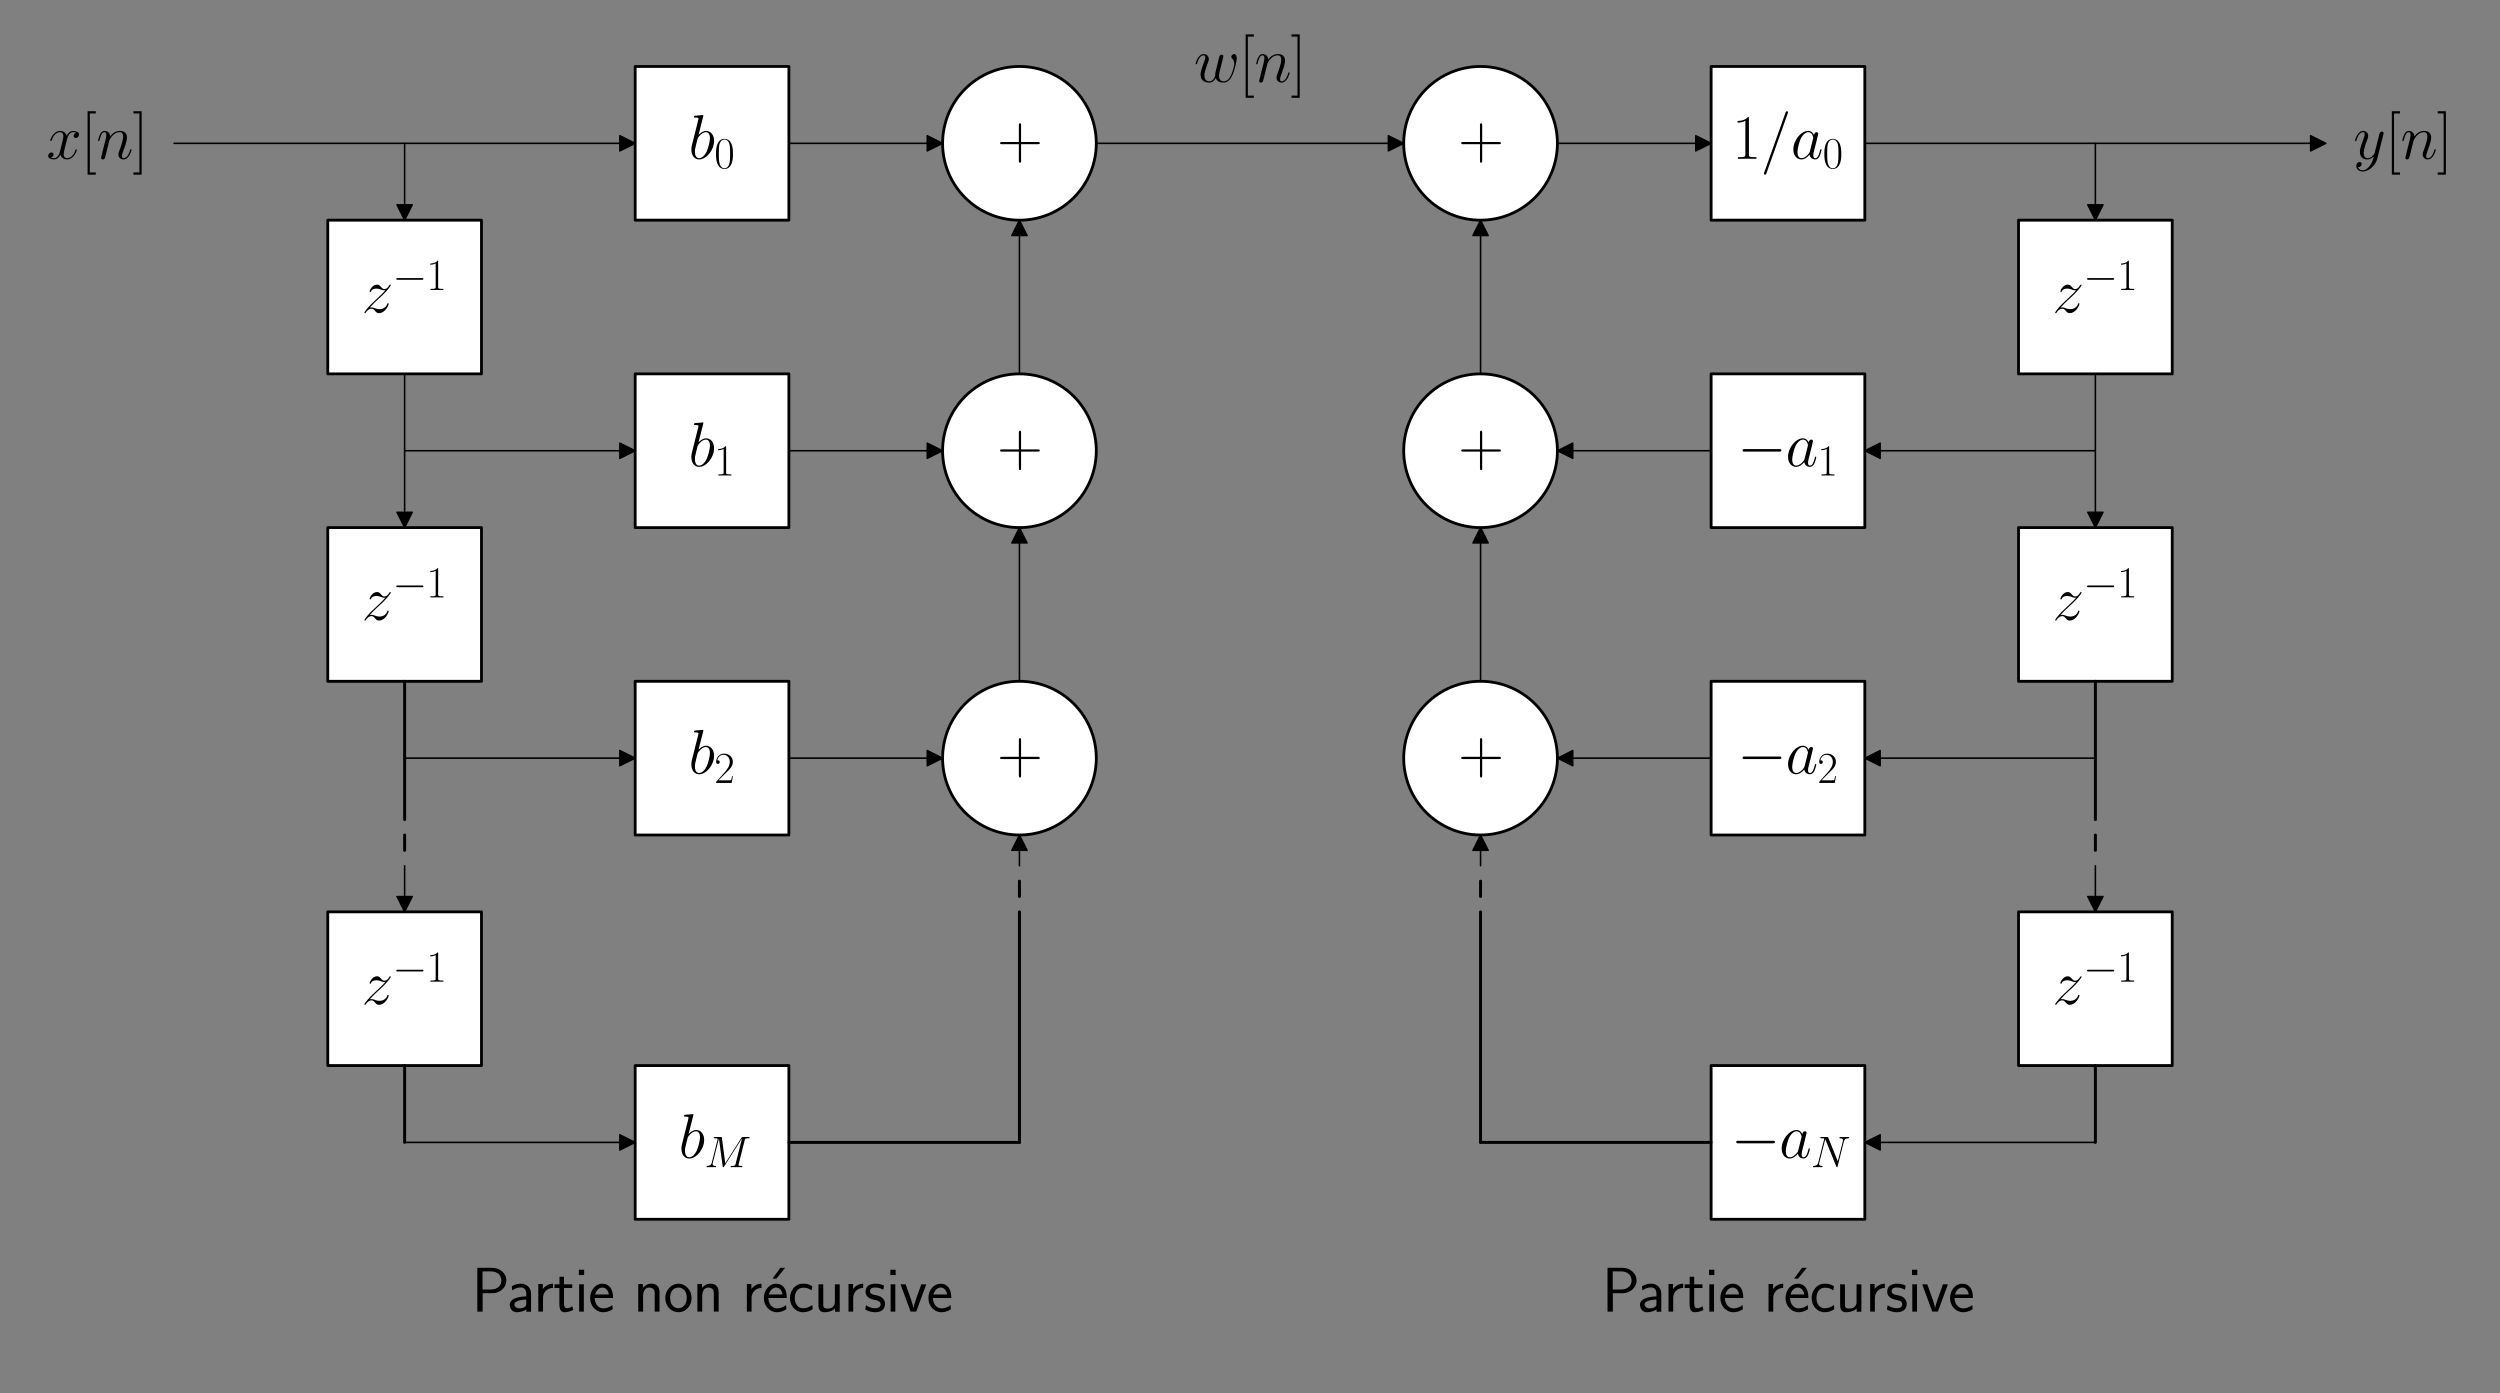 <?xml version="1.0" encoding="utf-8" standalone="no"?>
<!DOCTYPE svg PUBLIC "-//W3C//DTD SVG 1.1//EN"
  "http://www.w3.org/Graphics/SVG/1.1/DTD/svg11.dtd">
<svg height="492.768pt" version="1.1" viewBox="0 0 884.16 492.768" width="884.16pt" xmlns="http://www.w3.org/2000/svg" xmlns:xlink="http://www.w3.org/1999/xlink">
 <rect x="0" y="0" width="884.16" height="492.768" fill="#808080" stroke="none"/>
 <defs>
  <style type="text/css">*{stroke-linecap:butt;stroke-linejoin:round;}</style>
 </defs>
 <g id="figure_1">
  <g id="patch_1">
   <path d="M 0 492.768 
L 884.16 492.768 
L 884.16 0 
L 0 0 
z
" style="fill:none;"/>
  </g>
  <g id="axes_1">
   <g id="patch_2">
    <path clip-path="url(#p86296b0926)" d="M 115.92 132.228 
L 170.28 132.228 
L 170.28 77.868 
L 115.92 77.868 
z
" style="fill:#ffffff;stroke:#000000;stroke-linejoin:miter;"/>
   </g>
   <g id="patch_3">
    <path clip-path="url(#p86296b0926)" d="M 115.92 240.948 
L 170.28 240.948 
L 170.28 186.588 
L 115.92 186.588 
z
" style="fill:#ffffff;stroke:#000000;stroke-linejoin:miter;"/>
   </g>
   <g id="patch_4">
    <path clip-path="url(#p86296b0926)" d="M 115.92 376.848 
L 170.28 376.848 
L 170.28 322.488 
L 115.92 322.488 
z
" style="fill:#ffffff;stroke:#000000;stroke-linejoin:miter;"/>
   </g>
   <g id="patch_5">
    <path clip-path="url(#p86296b0926)" d="M 224.64 77.868 
L 279 77.868 
L 279 23.508 
L 224.64 23.508 
z
" style="fill:#ffffff;stroke:#000000;stroke-linejoin:miter;"/>
   </g>
   <g id="patch_6">
    <path clip-path="url(#p86296b0926)" d="M 224.64 186.588 
L 279 186.588 
L 279 132.228 
L 224.64 132.228 
z
" style="fill:#ffffff;stroke:#000000;stroke-linejoin:miter;"/>
   </g>
   <g id="patch_7">
    <path clip-path="url(#p86296b0926)" d="M 224.64 295.308 
L 279 295.308 
L 279 240.948 
L 224.64 240.948 
z
" style="fill:#ffffff;stroke:#000000;stroke-linejoin:miter;"/>
   </g>
   <g id="patch_8">
    <path clip-path="url(#p86296b0926)" d="M 224.64 431.208 
L 279 431.208 
L 279 376.848 
L 224.64 376.848 
z
" style="fill:#ffffff;stroke:#000000;stroke-linejoin:miter;"/>
   </g>
   <g id="patch_9">
    <path clip-path="url(#p86296b0926)" d="M 224.64 50.688 
L 219.204 53.406 
L 219.204 50.715 
L 61.56 50.715 
L 61.56 50.661 
L 219.204 50.661 
L 219.204 47.97 
z
" style="stroke:#000000;stroke-linejoin:miter;stroke-width:0.5;"/>
   </g>
   <g id="patch_10">
    <path clip-path="url(#p86296b0926)" d="M 224.64 159.408 
L 219.204 162.126 
L 219.204 159.435 
L 143.1 159.435 
L 143.1 159.381 
L 219.204 159.381 
L 219.204 156.69 
z
" style="stroke:#000000;stroke-linejoin:miter;stroke-width:0.5;"/>
   </g>
   <g id="patch_11">
    <path clip-path="url(#p86296b0926)" d="M 224.64 268.128 
L 219.204 270.846 
L 219.204 268.155 
L 143.1 268.155 
L 143.1 268.101 
L 219.204 268.101 
L 219.204 265.41 
z
" style="stroke:#000000;stroke-linejoin:miter;stroke-width:0.5;"/>
   </g>
   <g id="patch_12">
    <path clip-path="url(#p86296b0926)" d="M 224.64 404.028 
L 219.204 406.746 
L 219.204 404.055 
L 143.1 404.055 
L 143.1 404.001 
L 219.204 404.001 
L 219.204 401.31 
z
" style="stroke:#000000;stroke-linejoin:miter;stroke-width:0.5;"/>
   </g>
   <g id="patch_13">
    <path clip-path="url(#p86296b0926)" d="M 143.1 77.868 
L 140.382 72.432 
L 143.073 72.432 
L 143.073 50.688 
L 143.127 50.688 
L 143.127 72.432 
L 145.818 72.432 
z
" style="stroke:#000000;stroke-linejoin:miter;stroke-width:0.5;"/>
   </g>
   <g id="patch_14">
    <path clip-path="url(#p86296b0926)" d="M 143.1 186.588 
L 140.382 181.152 
L 143.073 181.152 
L 143.073 132.228 
L 143.127 132.228 
L 143.127 181.152 
L 145.818 181.152 
z
" style="stroke:#000000;stroke-linejoin:miter;stroke-width:0.5;"/>
   </g>
   <g id="patch_15">
    <path clip-path="url(#p86296b0926)" d="M 143.1 289.872 
L 143.1 289.872 
L 143.073 289.872 
L 143.073 240.948 
L 143.127 240.948 
L 143.127 289.872 
L 143.1 289.872 
z
" style="stroke:#000000;stroke-linejoin:miter;"/>
   </g>
   <g id="patch_16">
    <path clip-path="url(#p86296b0926)" d="M 143.1 322.488 
L 140.382 317.052 
L 143.073 317.052 
L 143.073 306.18 
L 143.127 306.18 
L 143.127 317.052 
L 145.818 317.052 
z
" style="stroke:#000000;stroke-linejoin:miter;stroke-width:0.5;"/>
   </g>
   <g id="patch_17">
    <path clip-path="url(#p86296b0926)" d="M 143.1 404.028 
L 143.1 404.028 
L 143.073 404.028 
L 143.073 376.848 
L 143.127 376.848 
L 143.127 404.028 
L 143.1 404.028 
z
" style="stroke:#000000;stroke-linejoin:miter;"/>
   </g>
   <g id="patch_18">
    <path clip-path="url(#p86296b0926)" d="M 333.36 50.688 
L 327.924 53.406 
L 327.924 50.715 
L 279 50.715 
L 279 50.661 
L 327.924 50.661 
L 327.924 47.97 
z
" style="stroke:#000000;stroke-linejoin:miter;stroke-width:0.5;"/>
   </g>
   <g id="patch_19">
    <path clip-path="url(#p86296b0926)" d="M 333.36 159.408 
L 327.924 162.126 
L 327.924 159.435 
L 279 159.435 
L 279 159.381 
L 327.924 159.381 
L 327.924 156.69 
z
" style="stroke:#000000;stroke-linejoin:miter;stroke-width:0.5;"/>
   </g>
   <g id="patch_20">
    <path clip-path="url(#p86296b0926)" d="M 333.36 268.128 
L 327.924 270.846 
L 327.924 268.155 
L 279 268.155 
L 279 268.101 
L 327.924 268.101 
L 327.924 265.41 
z
" style="stroke:#000000;stroke-linejoin:miter;stroke-width:0.5;"/>
   </g>
   <g id="patch_21">
    <path clip-path="url(#p86296b0926)" d="M 360.54 404.028 
L 360.54 404.028 
L 360.54 404.055 
L 279 404.055 
L 279 404.001 
L 360.54 404.001 
L 360.54 404.028 
z
" style="stroke:#000000;stroke-linejoin:miter;"/>
   </g>
   <g id="patch_22">
    <path clip-path="url(#p86296b0926)" d="M 360.54 77.868 
L 363.258 83.304 
L 360.567 83.304 
L 360.567 132.228 
L 360.513 132.228 
L 360.513 83.304 
L 357.822 83.304 
z
" style="stroke:#000000;stroke-linejoin:miter;stroke-width:0.5;"/>
   </g>
   <g id="patch_23">
    <path clip-path="url(#p86296b0926)" d="M 360.54 186.588 
L 363.258 192.024 
L 360.567 192.024 
L 360.567 240.948 
L 360.513 240.948 
L 360.513 192.024 
L 357.822 192.024 
z
" style="stroke:#000000;stroke-linejoin:miter;stroke-width:0.5;"/>
   </g>
   <g id="patch_24">
    <path clip-path="url(#p86296b0926)" d="M 360.54 295.308 
L 363.258 300.744 
L 360.567 300.744 
L 360.567 306.18 
L 360.513 306.18 
L 360.513 300.744 
L 357.822 300.744 
z
" style="stroke:#000000;stroke-linejoin:miter;stroke-width:0.5;"/>
   </g>
   <g id="patch_25">
    <path clip-path="url(#p86296b0926)" d="M 360.54 322.488 
L 360.54 322.488 
L 360.567 322.488 
L 360.567 404.028 
L 360.513 404.028 
L 360.513 322.488 
L 360.54 322.488 
z
" style="stroke:#000000;stroke-linejoin:miter;"/>
   </g>
   <g id="patch_26">
    <path clip-path="url(#p86296b0926)" d="M 143.1 295.308 
L 143.1 295.308 
L 143.127 295.308 
L 143.127 300.744 
L 143.073 300.744 
L 143.073 295.308 
L 143.1 295.308 
z
" style="stroke:#000000;stroke-linejoin:miter;"/>
   </g>
   <g id="patch_27">
    <path clip-path="url(#p86296b0926)" d="M 360.54 311.616 
L 360.54 311.616 
L 360.567 311.616 
L 360.567 317.052 
L 360.513 317.052 
L 360.513 311.616 
L 360.54 311.616 
z
" style="stroke:#000000;stroke-linejoin:miter;"/>
   </g>
   <g id="patch_28">
    <path clip-path="url(#p86296b0926)" d="M 496.44 50.688 
L 491.004 53.406 
L 491.004 50.715 
L 387.72 50.715 
L 387.72 50.661 
L 491.004 50.661 
L 491.004 47.97 
z
" style="stroke:#000000;stroke-linejoin:miter;stroke-width:0.5;"/>
   </g>
   <g id="patch_29">
    <path clip-path="url(#p86296b0926)" d="M 713.88 132.228 
L 768.24 132.228 
L 768.24 77.868 
L 713.88 77.868 
z
" style="fill:#ffffff;stroke:#000000;stroke-linejoin:miter;"/>
   </g>
   <g id="patch_30">
    <path clip-path="url(#p86296b0926)" d="M 713.88 240.948 
L 768.24 240.948 
L 768.24 186.588 
L 713.88 186.588 
z
" style="fill:#ffffff;stroke:#000000;stroke-linejoin:miter;"/>
   </g>
   <g id="patch_31">
    <path clip-path="url(#p86296b0926)" d="M 713.88 376.848 
L 768.24 376.848 
L 768.24 322.488 
L 713.88 322.488 
z
" style="fill:#ffffff;stroke:#000000;stroke-linejoin:miter;"/>
   </g>
   <g id="patch_32">
    <path clip-path="url(#p86296b0926)" d="M 605.16 77.868 
L 659.52 77.868 
L 659.52 23.508 
L 605.16 23.508 
z
" style="fill:#ffffff;stroke:#000000;stroke-linejoin:miter;"/>
   </g>
   <g id="patch_33">
    <path clip-path="url(#p86296b0926)" d="M 605.16 186.588 
L 659.52 186.588 
L 659.52 132.228 
L 605.16 132.228 
z
" style="fill:#ffffff;stroke:#000000;stroke-linejoin:miter;"/>
   </g>
   <g id="patch_34">
    <path clip-path="url(#p86296b0926)" d="M 605.16 295.308 
L 659.52 295.308 
L 659.52 240.948 
L 605.16 240.948 
z
" style="fill:#ffffff;stroke:#000000;stroke-linejoin:miter;"/>
   </g>
   <g id="patch_35">
    <path clip-path="url(#p86296b0926)" d="M 605.16 431.208 
L 659.52 431.208 
L 659.52 376.848 
L 605.16 376.848 
z
" style="fill:#ffffff;stroke:#000000;stroke-linejoin:miter;"/>
   </g>
   <g id="patch_36">
    <path clip-path="url(#p86296b0926)" d="M 605.16 50.688 
L 599.724 53.406 
L 599.724 50.715 
L 550.8 50.715 
L 550.8 50.661 
L 599.724 50.661 
L 599.724 47.97 
z
" style="stroke:#000000;stroke-linejoin:miter;stroke-width:0.5;"/>
   </g>
   <g id="patch_37">
    <path clip-path="url(#p86296b0926)" d="M 550.8 159.408 
L 556.236 156.69 
L 556.236 159.381 
L 605.16 159.381 
L 605.16 159.435 
L 556.236 159.435 
L 556.236 162.126 
z
" style="stroke:#000000;stroke-linejoin:miter;stroke-width:0.5;"/>
   </g>
   <g id="patch_38">
    <path clip-path="url(#p86296b0926)" d="M 550.8 268.128 
L 556.236 265.41 
L 556.236 268.101 
L 605.16 268.101 
L 605.16 268.155 
L 556.236 268.155 
L 556.236 270.846 
z
" style="stroke:#000000;stroke-linejoin:miter;stroke-width:0.5;"/>
   </g>
   <g id="patch_39">
    <path clip-path="url(#p86296b0926)" d="M 523.62 404.028 
L 523.62 404.028 
L 523.62 404.001 
L 605.16 404.001 
L 605.16 404.055 
L 523.62 404.055 
L 523.62 404.028 
z
" style="stroke:#000000;stroke-linejoin:miter;"/>
   </g>
   <g id="patch_40">
    <path clip-path="url(#p86296b0926)" d="M 523.62 77.868 
L 526.338 83.304 
L 523.647 83.304 
L 523.647 132.228 
L 523.593 132.228 
L 523.593 83.304 
L 520.902 83.304 
z
" style="stroke:#000000;stroke-linejoin:miter;stroke-width:0.5;"/>
   </g>
   <g id="patch_41">
    <path clip-path="url(#p86296b0926)" d="M 523.62 186.588 
L 526.338 192.024 
L 523.647 192.024 
L 523.647 240.948 
L 523.593 240.948 
L 523.593 192.024 
L 520.902 192.024 
z
" style="stroke:#000000;stroke-linejoin:miter;stroke-width:0.5;"/>
   </g>
   <g id="patch_42">
    <path clip-path="url(#p86296b0926)" d="M 523.62 295.308 
L 526.338 300.744 
L 523.647 300.744 
L 523.647 306.18 
L 523.593 306.18 
L 523.593 300.744 
L 520.902 300.744 
z
" style="stroke:#000000;stroke-linejoin:miter;stroke-width:0.5;"/>
   </g>
   <g id="patch_43">
    <path clip-path="url(#p86296b0926)" d="M 523.62 322.488 
L 523.62 322.488 
L 523.647 322.488 
L 523.647 404.028 
L 523.593 404.028 
L 523.593 322.488 
L 523.62 322.488 
z
" style="stroke:#000000;stroke-linejoin:miter;"/>
   </g>
   <g id="patch_44">
    <path clip-path="url(#p86296b0926)" d="M 822.6 50.688 
L 817.164 53.406 
L 817.164 50.715 
L 659.52 50.715 
L 659.52 50.661 
L 817.164 50.661 
L 817.164 47.97 
z
" style="stroke:#000000;stroke-linejoin:miter;stroke-width:0.5;"/>
   </g>
   <g id="patch_45">
    <path clip-path="url(#p86296b0926)" d="M 659.52 159.408 
L 664.956 156.69 
L 664.956 159.381 
L 741.06 159.381 
L 741.06 159.435 
L 664.956 159.435 
L 664.956 162.126 
z
" style="stroke:#000000;stroke-linejoin:miter;stroke-width:0.5;"/>
   </g>
   <g id="patch_46">
    <path clip-path="url(#p86296b0926)" d="M 659.52 268.128 
L 664.956 265.41 
L 664.956 268.101 
L 741.06 268.101 
L 741.06 268.155 
L 664.956 268.155 
L 664.956 270.846 
z
" style="stroke:#000000;stroke-linejoin:miter;stroke-width:0.5;"/>
   </g>
   <g id="patch_47">
    <path clip-path="url(#p86296b0926)" d="M 659.52 404.028 
L 664.956 401.31 
L 664.956 404.001 
L 741.06 404.001 
L 741.06 404.055 
L 664.956 404.055 
L 664.956 406.746 
z
" style="stroke:#000000;stroke-linejoin:miter;stroke-width:0.5;"/>
   </g>
   <g id="patch_48">
    <path clip-path="url(#p86296b0926)" d="M 741.06 77.868 
L 738.342 72.432 
L 741.033 72.432 
L 741.033 50.688 
L 741.087 50.688 
L 741.087 72.432 
L 743.778 72.432 
z
" style="stroke:#000000;stroke-linejoin:miter;stroke-width:0.5;"/>
   </g>
   <g id="patch_49">
    <path clip-path="url(#p86296b0926)" d="M 741.06 186.588 
L 738.342 181.152 
L 741.033 181.152 
L 741.033 132.228 
L 741.087 132.228 
L 741.087 181.152 
L 743.778 181.152 
z
" style="stroke:#000000;stroke-linejoin:miter;stroke-width:0.5;"/>
   </g>
   <g id="patch_50">
    <path clip-path="url(#p86296b0926)" d="M 741.06 289.872 
L 741.06 289.872 
L 741.033 289.872 
L 741.033 240.948 
L 741.087 240.948 
L 741.087 289.872 
L 741.06 289.872 
z
" style="stroke:#000000;stroke-linejoin:miter;"/>
   </g>
   <g id="patch_51">
    <path clip-path="url(#p86296b0926)" d="M 741.06 322.488 
L 738.342 317.052 
L 741.033 317.052 
L 741.033 306.18 
L 741.087 306.18 
L 741.087 317.052 
L 743.778 317.052 
z
" style="stroke:#000000;stroke-linejoin:miter;stroke-width:0.5;"/>
   </g>
   <g id="patch_52">
    <path clip-path="url(#p86296b0926)" d="M 741.06 404.028 
L 741.06 404.028 
L 741.033 404.028 
L 741.033 376.848 
L 741.087 376.848 
L 741.087 404.028 
L 741.06 404.028 
z
" style="stroke:#000000;stroke-linejoin:miter;"/>
   </g>
   <g id="patch_53">
    <path clip-path="url(#p86296b0926)" d="M 741.06 295.308 
L 741.06 295.308 
L 741.087 295.308 
L 741.087 300.744 
L 741.033 300.744 
L 741.033 295.308 
L 741.06 295.308 
z
" style="stroke:#000000;stroke-linejoin:miter;"/>
   </g>
   <g id="patch_54">
    <path clip-path="url(#p86296b0926)" d="M 523.62 311.616 
L 523.62 311.616 
L 523.647 311.616 
L 523.647 317.052 
L 523.593 317.052 
L 523.593 311.616 
L 523.62 311.616 
z
" style="stroke:#000000;stroke-linejoin:miter;"/>
   </g>
   <g id="patch_55">
    <path clip-path="url(#p86296b0926)" d="M 360.54 77.868 
C 367.748 77.868 374.662 75.004 379.759 69.907 
C 384.856 64.81 387.72 57.896 387.72 50.688 
C 387.72 43.48 384.856 36.566 379.759 31.469 
C 374.662 26.372 367.748 23.508 360.54 23.508 
C 353.332 23.508 346.418 26.372 341.321 31.469 
C 336.224 36.566 333.36 43.48 333.36 50.688 
C 333.36 57.896 336.224 64.81 341.321 69.907 
C 346.418 75.004 353.332 77.868 360.54 77.868 
z
" style="fill:#ffffff;stroke:#000000;stroke-linejoin:miter;"/>
   </g>
   <g id="patch_56">
    <path clip-path="url(#p86296b0926)" d="M 360.54 186.588 
C 367.748 186.588 374.662 183.724 379.759 178.627 
C 384.856 173.53 387.72 166.616 387.72 159.408 
C 387.72 152.2 384.856 145.286 379.759 140.189 
C 374.662 135.092 367.748 132.228 360.54 132.228 
C 353.332 132.228 346.418 135.092 341.321 140.189 
C 336.224 145.286 333.36 152.2 333.36 159.408 
C 333.36 166.616 336.224 173.53 341.321 178.627 
C 346.418 183.724 353.332 186.588 360.54 186.588 
z
" style="fill:#ffffff;stroke:#000000;stroke-linejoin:miter;"/>
   </g>
   <g id="patch_57">
    <path clip-path="url(#p86296b0926)" d="M 360.54 295.308 
C 367.748 295.308 374.662 292.444 379.759 287.347 
C 384.856 282.25 387.72 275.336 387.72 268.128 
C 387.72 260.92 384.856 254.006 379.759 248.909 
C 374.662 243.812 367.748 240.948 360.54 240.948 
C 353.332 240.948 346.418 243.812 341.321 248.909 
C 336.224 254.006 333.36 260.92 333.36 268.128 
C 333.36 275.336 336.224 282.25 341.321 287.347 
C 346.418 292.444 353.332 295.308 360.54 295.308 
z
" style="fill:#ffffff;stroke:#000000;stroke-linejoin:miter;"/>
   </g>
   <g id="patch_58">
    <path clip-path="url(#p86296b0926)" d="M 523.62 77.868 
C 530.828 77.868 537.742 75.004 542.839 69.907 
C 547.936 64.81 550.8 57.896 550.8 50.688 
C 550.8 43.48 547.936 36.566 542.839 31.469 
C 537.742 26.372 530.828 23.508 523.62 23.508 
C 516.412 23.508 509.498 26.372 504.401 31.469 
C 499.304 36.566 496.44 43.48 496.44 50.688 
C 496.44 57.896 499.304 64.81 504.401 69.907 
C 509.498 75.004 516.412 77.868 523.62 77.868 
z
" style="fill:#ffffff;stroke:#000000;stroke-linejoin:miter;"/>
   </g>
   <g id="patch_59">
    <path clip-path="url(#p86296b0926)" d="M 523.62 186.588 
C 530.828 186.588 537.742 183.724 542.839 178.627 
C 547.936 173.53 550.8 166.616 550.8 159.408 
C 550.8 152.2 547.936 145.286 542.839 140.189 
C 537.742 135.092 530.828 132.228 523.62 132.228 
C 516.412 132.228 509.498 135.092 504.401 140.189 
C 499.304 145.286 496.44 152.2 496.44 159.408 
C 496.44 166.616 499.304 173.53 504.401 178.627 
C 509.498 183.724 516.412 186.588 523.62 186.588 
z
" style="fill:#ffffff;stroke:#000000;stroke-linejoin:miter;"/>
   </g>
   <g id="patch_60">
    <path clip-path="url(#p86296b0926)" d="M 523.62 295.308 
C 530.828 295.308 537.742 292.444 542.839 287.347 
C 547.936 282.25 550.8 275.336 550.8 268.128 
C 550.8 260.92 547.936 254.006 542.839 248.909 
C 537.742 243.812 530.828 240.948 523.62 240.948 
C 516.412 240.948 509.498 243.812 504.401 248.909 
C 499.304 254.006 496.44 260.92 496.44 268.128 
C 496.44 275.336 499.304 282.25 504.401 287.347 
C 509.498 292.444 516.412 295.308 523.62 295.308 
z
" style="fill:#ffffff;stroke:#000000;stroke-linejoin:miter;"/>
   </g>
   <g id="text_1">
    <!-- $z^{-1}$ -->
    <g transform="translate(127.905 110.527)scale(0.22 -0.22)">
     <defs>
      <path d="M 813 486 
C 1088 809 1312 1015 1632 1313 
C 2016 1657 2182 1822 2272 1922 
C 2720 2371 2944 2713 2944 2764 
C 2944 2816 2893 2816 2880 2816 
C 2835 2816 2822 2790 2790 2745 
C 2630 2470 2477 2368 2310 2368 
C 2176 2368 2106 2403 1984 2547 
C 1850 2707 1741 2816 1555 2816 
C 1088 2816 806 2265 806 2127 
C 806 2107 813 2067 870 2067 
C 922 2067 928 2094 947 2140 
C 1056 2387 1363 2415 1485 2415 
C 1619 2415 1747 2387 1882 2342 
C 2125 2239 2227 2239 2291 2239 
C 2336 2239 2362 2239 2394 2246 
C 2182 1988 1837 1670 1549 1399 
L 902 783 
C 512 380 275 32 275 -13 
C 275 -52 307 -64 346 -64 
C 384 -64 390 -58 435 19 
C 538 179 742 384 979 384 
C 1114 384 1178 356 1306 211 
C 1427 70 1536 -64 1741 -64 
C 2368 -64 2726 723 2726 876 
C 2726 902 2720 942 2656 942 
C 2605 942 2598 915 2579 849 
C 2438 460 2061 336 1811 336 
C 1677 336 1549 364 1414 409 
C 1158 512 1088 512 1005 512 
C 941 512 870 512 813 486 
z
" id="CMMI12-7a" transform="scale(0.016)"/>
      <path d="M 4218 1472 
C 4326 1472 4442 1472 4442 1600 
C 4442 1728 4326 1728 4218 1728 
L 755 1728 
C 646 1728 531 1728 531 1600 
C 531 1472 646 1472 755 1472 
L 4218 1472 
z
" id="CMSY10-0" transform="scale(0.016)"/>
      <path d="M 1702 4083 
C 1702 4217 1696 4224 1606 4224 
C 1357 3927 979 3833 621 3820 
C 602 3820 570 3820 563 3808 
C 557 3795 557 3782 557 3648 
C 755 3648 1088 3686 1344 3839 
L 1344 467 
C 1344 243 1331 166 781 166 
L 589 166 
L 589 0 
C 896 6 1216 12 1523 12 
C 1830 12 2150 6 2458 0 
L 2458 166 
L 2266 166 
C 1715 166 1702 236 1702 467 
L 1702 4083 
z
" id="CMR17-31" transform="scale(0.016)"/>
     </defs>
     <use transform="scale(0.996)" xlink:href="#CMMI12-7a"/>
     <use transform="translate(49.755 36.154)scale(0.697)" xlink:href="#CMSY10-0"/>
     <use transform="translate(103.996 36.154)scale(0.697)" xlink:href="#CMR17-31"/>
    </g>
   </g>
   <g id="text_2">
    <!-- $z^{-1}$ -->
    <g transform="translate(127.905 219.247)scale(0.22 -0.22)">
     <use transform="scale(0.996)" xlink:href="#CMMI12-7a"/>
     <use transform="translate(49.755 36.154)scale(0.697)" xlink:href="#CMSY10-0"/>
     <use transform="translate(103.996 36.154)scale(0.697)" xlink:href="#CMR17-31"/>
    </g>
   </g>
   <g id="text_3">
    <!-- $z^{-1}$ -->
    <g transform="translate(127.905 355.147)scale(0.22 -0.22)">
     <use transform="scale(0.996)" xlink:href="#CMMI12-7a"/>
     <use transform="translate(49.755 36.154)scale(0.697)" xlink:href="#CMSY10-0"/>
     <use transform="translate(103.996 36.154)scale(0.697)" xlink:href="#CMR17-31"/>
    </g>
   </g>
   <g id="text_4">
    <!-- $b_0$ -->
    <g transform="translate(243.502 56.167)scale(0.22 -0.22)">
     <defs>
      <path d="M 1478 4255 
C 1485 4281 1498 4319 1498 4351 
C 1498 4416 1434 4416 1421 4416 
C 1414 4416 1184 4396 1069 4383 
C 960 4377 864 4364 749 4358 
C 595 4345 550 4339 550 4223 
C 550 4159 614 4159 678 4159 
C 1005 4159 1005 4103 1005 4040 
C 1005 3995 954 3812 928 3699 
L 774 3093 
C 710 2841 346 1392 320 1277 
C 288 1117 288 1008 288 925 
C 288 274 653 -64 1069 -64 
C 1811 -64 2579 887 2579 1813 
C 2579 2400 2246 2816 1766 2816 
C 1434 2816 1133 2541 1011 2413 
L 1478 4255 
z
M 1075 64 
C 870 64 646 217 646 715 
C 646 925 666 1047 781 1494 
C 800 1577 902 1985 928 2068 
C 941 2119 1318 2687 1754 2687 
C 2035 2687 2163 2407 2163 2075 
C 2163 1768 1984 1047 1824 715 
C 1664 370 1370 64 1075 64 
z
" id="CMMI12-62" transform="scale(0.016)"/>
      <path d="M 2688 2038 
C 2688 2430 2682 3099 2413 3613 
C 2176 4063 1798 4224 1466 4224 
C 1158 4224 768 4082 525 3620 
C 269 3137 243 2539 243 2038 
C 243 1671 250 1112 448 623 
C 723 -39 1216 -128 1466 -128 
C 1760 -128 2208 -7 2470 604 
C 2662 1048 2688 1568 2688 2038 
z
M 1466 -26 
C 1056 -26 813 328 723 816 
C 653 1196 653 1749 653 2109 
C 653 2604 653 3015 736 3407 
C 858 3954 1216 4121 1466 4121 
C 1728 4121 2067 3947 2189 3420 
C 2272 3054 2278 2623 2278 2109 
C 2278 1691 2278 1176 2202 797 
C 2067 96 1690 -26 1466 -26 
z
" id="CMR17-30" transform="scale(0.016)"/>
     </defs>
     <use transform="scale(0.996)" xlink:href="#CMMI12-62"/>
     <use transform="translate(41.476 -14.944)scale(0.697)" xlink:href="#CMR17-30"/>
    </g>
   </g>
   <g id="text_5">
    <!-- $b_1$ -->
    <g transform="translate(243.502 164.887)scale(0.22 -0.22)">
     <use transform="scale(0.996)" xlink:href="#CMMI12-62"/>
     <use transform="translate(41.476 -14.944)scale(0.697)" xlink:href="#CMR17-31"/>
    </g>
   </g>
   <g id="text_6">
    <!-- $b_2$ -->
    <g transform="translate(243.502 273.607)scale(0.22 -0.22)">
     <defs>
      <path d="M 2669 990 
L 2554 990 
C 2490 537 2438 460 2413 422 
C 2381 371 1920 371 1830 371 
L 602 371 
C 832 620 1280 1073 1824 1596 
C 2214 1966 2669 2400 2669 3033 
C 2669 3788 2067 4224 1395 4224 
C 691 4224 262 3603 262 3027 
C 262 2777 448 2745 525 2745 
C 589 2745 781 2783 781 3007 
C 781 3206 614 3264 525 3264 
C 486 3264 448 3257 422 3244 
C 544 3788 915 4057 1306 4057 
C 1862 4057 2227 3616 2227 3033 
C 2227 2477 1901 1998 1536 1583 
L 262 147 
L 262 0 
L 2515 0 
L 2669 990 
z
" id="CMR17-32" transform="scale(0.016)"/>
     </defs>
     <use transform="scale(0.996)" xlink:href="#CMMI12-62"/>
     <use transform="translate(41.476 -14.944)scale(0.697)" xlink:href="#CMR17-32"/>
    </g>
   </g>
   <g id="text_7">
    <!-- $b_M$ -->
    <g transform="translate(239.991 409.507)scale(0.22 -0.22)">
     <defs>
      <path d="M 5811 3886 
C 5869 4102 5882 4166 6336 4166 
C 6458 4166 6515 4166 6515 4287 
C 6515 4352 6470 4352 6349 4352 
L 5581 4352 
C 5421 4352 5414 4345 5344 4243 
L 3008 567 
L 2528 4211 
C 2509 4352 2502 4352 2336 4352 
L 1542 4352 
C 1421 4352 1363 4352 1363 4230 
C 1363 4166 1421 4166 1517 4166 
C 1907 4166 1907 4115 1907 4045 
C 1907 4032 1907 3994 1882 3898 
L 1062 650 
C 986 344 838 204 410 185 
C 390 185 314 179 314 70 
C 314 0 371 0 397 0 
C 525 0 851 12 979 12 
L 1286 12 
C 1376 12 1485 0 1574 0 
C 1619 0 1690 0 1690 121 
C 1690 179 1626 185 1600 185 
C 1389 191 1184 230 1184 459 
C 1184 523 1184 529 1210 618 
L 2093 4128 
L 2099 4128 
L 2630 172 
C 2650 19 2656 0 2714 0 
C 2784 0 2816 51 2848 108 
L 5421 4159 
L 5427 4159 
L 4499 472 
C 4442 249 4429 185 3981 185 
C 3859 185 3795 185 3795 70 
C 3795 0 3853 0 3891 0 
C 4000 0 4128 12 4237 12 
L 4992 12 
C 5101 12 5235 0 5344 0 
C 5395 0 5466 0 5466 121 
C 5466 185 5408 185 5312 185 
C 4922 185 4922 236 4922 300 
C 4922 306 4922 351 4934 402 
L 5811 3886 
z
" id="CMMI12-4d" transform="scale(0.016)"/>
     </defs>
     <use transform="scale(0.996)" xlink:href="#CMMI12-62"/>
     <use transform="translate(41.476 -14.944)scale(0.697)" xlink:href="#CMMI12-4d"/>
    </g>
   </g>
   <g id="text_8">
    <!-- + -->
    <g transform="translate(352.525 56.167)scale(0.22 -0.22)">
     <defs>
      <path d="M 2451 1472 
L 4141 1472 
C 4230 1472 4339 1472 4339 1580 
C 4339 1696 4237 1696 4141 1696 
L 2451 1696 
L 2451 3385 
C 2451 3475 2451 3584 2342 3584 
C 2227 3584 2227 3481 2227 3385 
L 2227 1696 
L 531 1696 
C 442 1696 333 1696 333 1587 
C 333 1472 435 1472 531 1472 
L 2227 1472 
L 2227 -194 
C 2227 -282 2227 -391 2336 -391 
C 2451 -391 2451 -289 2451 -194 
L 2451 1472 
z
" id="CMSS17-2b" transform="scale(0.016)"/>
     </defs>
     <use transform="scale(0.996)" xlink:href="#CMSS17-2b"/>
    </g>
   </g>
   <g id="text_9">
    <!-- + -->
    <g transform="translate(352.525 164.887)scale(0.22 -0.22)">
     <use transform="scale(0.996)" xlink:href="#CMSS17-2b"/>
    </g>
   </g>
   <g id="text_10">
    <!-- + -->
    <g transform="translate(352.525 273.607)scale(0.22 -0.22)">
     <use transform="scale(0.996)" xlink:href="#CMSS17-2b"/>
    </g>
   </g>
   <g id="text_11">
    <!-- $x[n]$ -->
    <g transform="translate(16.405 56.167)scale(0.22 -0.22)">
     <defs>
      <path d="M 3034 2624 
C 2829 2585 2752 2431 2752 2310 
C 2752 2156 2874 2105 2963 2105 
C 3155 2105 3290 2271 3290 2444 
C 3290 2694 2982 2816 2714 2816 
C 2323 2816 2106 2451 2048 2329 
C 1901 2790 1504 2816 1389 2816 
C 736 2816 390 1993 390 1849 
C 390 1823 416 1790 461 1790 
C 512 1790 525 1829 538 1855 
C 755 2572 1184 2687 1370 2687 
C 1658 2687 1715 2438 1715 2284 
C 1715 2143 1677 1993 1600 1678 
L 1382 778 
C 1286 390 1101 64 762 64 
C 730 64 570 64 435 126 
C 666 166 717 358 717 435 
C 717 563 621 640 499 640 
C 346 640 179 505 179 300 
C 179 57 480 -64 755 -64 
C 1062 -64 1280 153 1414 415 
C 1517 64 1837 -64 2074 -64 
C 2726 -64 3072 751 3072 896 
C 3072 929 3046 955 3008 955 
C 2950 955 2944 922 2925 870 
C 2752 300 2381 64 2093 64 
C 1869 64 1747 204 1747 467 
C 1747 607 1773 712 1875 1146 
L 2099 2039 
C 2195 2425 2413 2687 2707 2687 
C 2720 2687 2899 2687 3034 2624 
z
" id="CMMI12-78" transform="scale(0.016)"/>
      <path d="M 1504 -1600 
L 1504 -1376 
L 902 -1376 
L 902 4575 
L 1504 4575 
L 1504 4800 
L 678 4800 
L 678 -1600 
L 1504 -1600 
z
" id="CMR17-5b" transform="scale(0.016)"/>
      <path d="M 1318 1870 
C 1331 1909 1491 2228 1728 2432 
C 1894 2585 2112 2687 2362 2687 
C 2618 2687 2707 2496 2707 2241 
C 2707 1877 2445 1149 2317 804 
C 2259 651 2227 568 2227 453 
C 2227 166 2426 -64 2733 -64 
C 3328 -64 3552 874 3552 913 
C 3552 945 3526 970 3488 970 
C 3430 970 3424 951 3392 842 
C 3245 319 3002 64 2752 64 
C 2688 64 2586 70 2586 274 
C 2586 434 2656 625 2694 715 
C 2822 1066 3091 1781 3091 2145 
C 3091 2528 2867 2816 2381 2816 
C 1811 2816 1510 2413 1395 2253 
C 1376 2617 1114 2816 832 2816 
C 627 2816 486 2694 378 2477 
C 262 2247 173 1864 173 1838 
C 173 1813 198 1781 243 1781 
C 294 1781 301 1787 339 1934 
C 442 2324 557 2687 813 2687 
C 960 2687 1011 2585 1011 2394 
C 1011 2253 947 2004 902 1807 
L 723 1117 
C 698 996 627 708 595 593 
C 550 427 480 127 480 95 
C 480 6 550 -64 646 -64 
C 723 -64 813 -26 864 70 
C 877 102 934 325 966 453 
L 1107 1028 
L 1318 1870 
z
" id="CMMI12-6e" transform="scale(0.016)"/>
      <path d="M 915 4800 
L 90 4800 
L 90 4575 
L 691 4575 
L 691 -1376 
L 90 -1376 
L 90 -1600 
L 915 -1600 
L 915 4800 
z
" id="CMR17-5d" transform="scale(0.016)"/>
     </defs>
     <use transform="scale(0.996)" xlink:href="#CMMI12-78"/>
     <use transform="translate(55.434 0)scale(0.996)" xlink:href="#CMR17-5b"/>
     <use transform="translate(80.305 0)scale(0.996)" xlink:href="#CMMI12-6e"/>
     <use transform="translate(138.535 0)scale(0.996)" xlink:href="#CMR17-5d"/>
    </g>
   </g>
   <g id="text_12">
    <!-- Partie non récursive -->
    <g transform="translate(166.816 463.867)scale(0.22 -0.22)">
     <defs>
      <path d="M 2106 1856 
C 2874 1856 3501 2447 3501 3139 
C 3501 3818 2899 4416 2067 4416 
L 570 4416 
L 570 0 
L 1107 0 
L 1107 1856 
L 2106 1856 
z
M 1926 4057 
C 2669 4057 2995 3598 2995 3139 
C 2995 2711 2694 2227 1926 2227 
L 1094 2227 
L 1094 4057 
L 1926 4057 
z
" id="CMSS17-50" transform="scale(0.016)"/>
      <path d="M 2406 1789 
C 2406 2399 1978 2816 1402 2816 
C 1120 2816 813 2764 461 2559 
L 499 2133 
C 659 2250 934 2438 1395 2438 
C 1722 2438 1920 2185 1920 1782 
L 1920 1536 
C 896 1504 256 1209 256 711 
C 256 452 416 -64 947 -64 
C 1043 -64 1562 -52 1933 224 
L 1933 -13 
L 2406 -13 
L 2406 1789 
z
M 1920 824 
C 1920 711 1920 559 1728 446 
C 1562 339 1350 326 1261 326 
C 941 326 723 503 723 723 
C 723 1165 1722 1209 1920 1216 
L 1920 824 
z
" id="CMSS17-61" transform="scale(0.016)"/>
      <path d="M 954 1369 
C 954 1974 1395 2379 1958 2392 
L 1958 2816 
C 1549 2809 1165 2604 934 2270 
L 934 2783 
L 480 2783 
L 480 0 
L 954 0 
L 954 1369 
z
" id="CMSS17-72" transform="scale(0.016)"/>
      <path d="M 1069 2380 
L 1901 2380 
L 1901 2752 
L 1069 2752 
L 1069 3520 
L 614 3520 
L 614 2752 
L 109 2752 
L 109 2380 
L 602 2380 
L 602 751 
C 602 384 685 -64 1107 -64 
C 1427 -64 1722 25 2003 172 
L 1901 551 
C 1747 416 1562 339 1363 339 
C 1082 339 1069 699 1069 860 
L 1069 2380 
z
" id="CMSS17-74" transform="scale(0.016)"/>
      <path d="M 979 4224 
L 442 4224 
L 442 3686 
L 979 3686 
L 979 4224 
z
M 947 2752 
L 474 2752 
L 474 0 
L 947 0 
L 947 2752 
z
" id="CMSS17-69" transform="scale(0.016)"/>
      <path d="M 2502 1375 
C 2502 1587 2490 2001 2285 2347 
C 2061 2713 1696 2816 1421 2816 
C 755 2816 192 2184 192 1363 
C 192 579 774 -64 1510 -64 
C 1798 -64 2150 19 2470 249 
C 2470 275 2458 414 2451 421 
C 2451 433 2432 629 2432 655 
C 2125 408 1773 326 1517 326 
C 1107 326 666 667 646 1375 
L 2502 1375 
z
M 698 1728 
C 781 2086 1062 2425 1421 2425 
C 1517 2425 1965 2412 2080 1728 
L 698 1728 
z
" id="CMSS17-65" transform="scale(0.016)"/>
      <path d="M 2618 1878 
C 2618 2283 2522 2816 1798 2816 
C 1389 2816 1120 2604 941 2386 
L 941 2783 
L 474 2783 
L 474 0 
L 960 0 
L 960 1556 
C 960 1962 1114 2425 1549 2425 
C 2112 2425 2131 2045 2131 1826 
L 2131 0 
L 2618 0 
L 2618 1878 
z
" id="CMSS17-6e" transform="scale(0.016)"/>
      <path d="M 2829 1356 
C 2829 2175 2221 2816 1504 2816 
C 768 2816 173 2156 173 1356 
C 173 544 787 -64 1498 -64 
C 2227 -64 2829 563 2829 1356 
z
M 1504 339 
C 1050 339 659 710 659 1407 
C 659 2150 1114 2425 1498 2425 
C 1914 2425 2342 2124 2342 1407 
C 2342 684 1926 339 1504 339 
z
" id="CMSS17-6f" transform="scale(0.016)"/>
      <path d="M 2502 4416 
L 2016 4416 
L 1222 3321 
L 1613 3321 
L 2502 4416 
z
" id="CMSS17-13" transform="scale(0.016)"/>
      <path d="M 2464 2540 
C 2464 2585 2170 2713 2093 2739 
C 1882 2816 1613 2816 1542 2816 
C 710 2816 211 2092 211 1363 
C 211 595 768 -64 1517 -64 
C 1946 -64 2253 76 2502 243 
L 2464 665 
C 2189 454 1869 339 1523 339 
C 1024 339 698 774 698 1369 
C 698 1830 909 2412 1549 2412 
C 1901 2412 2099 2342 2394 2143 
L 2464 2540 
z
" id="CMSS17-63" transform="scale(0.016)"/>
      <path d="M 2618 2752 
L 2131 2752 
L 2131 976 
C 2131 500 1786 307 1421 307 
C 998 307 960 448 960 712 
L 960 2752 
L 474 2752 
L 474 680 
C 474 179 646 -64 1088 -64 
C 1306 -64 1798 -13 2144 307 
L 2144 -13 
L 2618 -13 
L 2618 2752 
z
" id="CMSS17-75" transform="scale(0.016)"/>
      <path d="M 2061 2623 
C 1683 2803 1389 2816 1197 2816 
C 742 2816 198 2655 198 2009 
C 198 1363 902 1222 1094 1183 
C 1389 1126 1715 1062 1715 742 
C 1715 339 1254 339 1171 339 
C 915 339 563 409 243 639 
L 166 211 
C 531 0 883 -64 1178 -64 
C 1965 -64 2163 416 2163 780 
C 2163 1094 1984 1305 1862 1401 
C 1651 1567 1574 1587 1050 1695 
C 960 1708 646 1779 646 2067 
C 646 2431 1050 2431 1139 2431 
C 1555 2431 1811 2303 1984 2207 
L 2061 2623 
z
" id="CMSS17-73" transform="scale(0.016)"/>
      <path d="M 2675 2752 
L 2176 2752 
L 1747 1555 
C 1613 1164 1421 627 1389 352 
L 1382 352 
C 1370 467 1318 633 1286 748 
C 1248 889 1197 1056 1158 1171 
L 595 2752 
L 83 2752 
L 1094 0 
L 1664 0 
L 2675 2752 
z
" id="CMSS17-76" transform="scale(0.016)"/>
     </defs>
     <use transform="scale(0.996)" xlink:href="#CMSS17-50"/>
     <use transform="translate(57.133 0)scale(0.996)" xlink:href="#CMSS17-61"/>
     <use transform="translate(99.453 0)scale(0.996)" xlink:href="#CMSS17-72"/>
     <use transform="translate(131.362 0)scale(0.996)" xlink:href="#CMSS17-74"/>
     <use transform="translate(165.194 0)scale(0.996)" xlink:href="#CMSS17-69"/>
     <use transform="translate(187.375 0)scale(0.996)" xlink:href="#CMSS17-65"/>
     <use transform="translate(260.243 0)scale(0.996)" xlink:href="#CMSS17-6e"/>
     <use transform="translate(308.448 0)scale(0.996)" xlink:href="#CMSS17-6f"/>
     <use transform="translate(355.291 0)scale(0.996)" xlink:href="#CMSS17-6e"/>
     <use transform="translate(434.725 0)scale(0.996)" xlink:href="#CMSS17-72"/>
     <use transform="translate(464.033 0)scale(0.996)" xlink:href="#CMSS17-13"/>
     <use transform="translate(466.635 0)scale(0.996)" xlink:href="#CMSS17-65"/>
     <use transform="translate(508.274 0)scale(0.996)" xlink:href="#CMSS17-63"/>
     <use transform="translate(549.913 0)scale(0.996)" xlink:href="#CMSS17-75"/>
     <use transform="translate(598.118 0)scale(0.996)" xlink:href="#CMSS17-72"/>
     <use transform="translate(630.027 0)scale(0.996)" xlink:href="#CMSS17-73"/>
     <use transform="translate(665.941 0)scale(0.996)" xlink:href="#CMSS17-69"/>
     <use transform="translate(688.122 0)scale(0.996)" xlink:href="#CMSS17-76"/>
     <use transform="translate(731.122 0)scale(0.996)" xlink:href="#CMSS17-65"/>
    </g>
   </g>
   <g id="text_13">
    <!-- $w[n]$ -->
    <g transform="translate(422.238 28.987)scale(0.22 -0.22)">
     <defs>
      <path d="M 2202 389 
C 2342 6 2739 -64 2982 -64 
C 3469 -64 3757 357 3936 798 
C 4083 1168 4320 2011 4320 2388 
C 4320 2777 4122 2816 4064 2816 
C 3910 2816 3770 2662 3770 2534 
C 3770 2458 3814 2413 3846 2388 
C 3904 2330 4070 2158 4070 1826 
C 4070 1609 3891 1008 3757 708 
C 3578 319 3341 64 3008 64 
C 2650 64 2534 332 2534 625 
C 2534 810 2592 1034 2618 1142 
L 2886 2215 
C 2918 2343 2976 2566 2976 2591 
C 2976 2687 2899 2752 2803 2752 
C 2618 2752 2573 2591 2534 2438 
C 2470 2189 2202 1110 2176 970 
C 2150 861 2150 791 2150 651 
C 2150 498 1946 255 1939 242 
C 1869 172 1766 64 1568 64 
C 1062 64 1062 542 1062 651 
C 1062 855 1107 1136 1395 1896 
C 1472 2094 1504 2177 1504 2305 
C 1504 2573 1312 2816 998 2816 
C 410 2816 173 1890 173 1838 
C 173 1813 198 1781 243 1781 
C 301 1781 307 1807 333 1896 
C 493 2458 742 2687 979 2687 
C 1043 2687 1146 2681 1146 2477 
C 1146 2445 1146 2311 1037 2030 
C 736 1232 672 970 672 728 
C 672 57 1222 -64 1549 -64 
C 1658 -64 1946 -64 2202 389 
z
" id="CMMI12-77" transform="scale(0.016)"/>
     </defs>
     <use transform="scale(0.996)" xlink:href="#CMMI12-77"/>
     <use transform="translate(72.413 0)scale(0.996)" xlink:href="#CMR17-5b"/>
     <use transform="translate(97.284 0)scale(0.996)" xlink:href="#CMMI12-6e"/>
     <use transform="translate(155.514 0)scale(0.996)" xlink:href="#CMR17-5d"/>
    </g>
   </g>
   <g id="text_14">
    <!-- $z^{-1}$ -->
    <g transform="translate(725.865 110.527)scale(0.22 -0.22)">
     <use transform="scale(0.996)" xlink:href="#CMMI12-7a"/>
     <use transform="translate(49.755 36.154)scale(0.697)" xlink:href="#CMSY10-0"/>
     <use transform="translate(103.996 36.154)scale(0.697)" xlink:href="#CMR17-31"/>
    </g>
   </g>
   <g id="text_15">
    <!-- $z^{-1}$ -->
    <g transform="translate(725.865 219.247)scale(0.22 -0.22)">
     <use transform="scale(0.996)" xlink:href="#CMMI12-7a"/>
     <use transform="translate(49.755 36.154)scale(0.697)" xlink:href="#CMSY10-0"/>
     <use transform="translate(103.996 36.154)scale(0.697)" xlink:href="#CMR17-31"/>
    </g>
   </g>
   <g id="text_16">
    <!-- $z^{-1}$ -->
    <g transform="translate(725.865 355.147)scale(0.22 -0.22)">
     <use transform="scale(0.996)" xlink:href="#CMMI12-7a"/>
     <use transform="translate(49.755 36.154)scale(0.697)" xlink:href="#CMSY10-0"/>
     <use transform="translate(103.996 36.154)scale(0.697)" xlink:href="#CMR17-31"/>
    </g>
   </g>
   <g id="text_17">
    <!-- $1/a_0$ -->
    <g transform="translate(612.56 56.167)scale(0.22 -0.22)">
     <defs>
      <path d="M 2746 4563 
C 2746 4569 2784 4665 2784 4678 
C 2784 4755 2720 4800 2669 4800 
C 2637 4800 2579 4800 2528 4659 
L 384 -1364 
C 384 -1370 346 -1466 346 -1479 
C 346 -1556 410 -1600 461 -1600 
C 499 -1600 557 -1594 602 -1460 
L 2746 4563 
z
" id="CMMI12-3d" transform="scale(0.016)"/>
      <path d="M 1926 759 
C 1894 651 1894 638 1805 517 
C 1664 338 1382 64 1082 64 
C 819 64 672 300 672 676 
C 672 1028 870 1743 992 2011 
C 1210 2458 1510 2687 1760 2687 
C 2182 2687 2266 2164 2266 2113 
C 2266 2107 2246 2024 2240 2011 
L 1926 759 
z
M 2336 2394 
C 2266 2560 2093 2816 1760 2816 
C 1037 2816 256 1883 256 938 
C 256 306 627 -64 1062 -64 
C 1414 -64 1715 210 1894 421 
C 1958 44 2259 -64 2451 -64 
C 2643 -64 2797 51 2912 280 
C 3014 496 3104 885 3104 910 
C 3104 942 3078 968 3040 968 
C 2982 968 2976 936 2950 840 
C 2854 465 2733 64 2470 64 
C 2285 64 2272 229 2272 356 
C 2272 503 2291 573 2349 821 
C 2394 980 2426 1120 2477 1305 
C 2714 2260 2771 2489 2771 2528 
C 2771 2617 2701 2688 2605 2688 
C 2400 2688 2349 2464 2336 2388 
L 2336 2394 
z
" id="CMMI12-61" transform="scale(0.016)"/>
     </defs>
     <use transform="scale(0.996)" xlink:href="#CMR17-31"/>
     <use transform="translate(45.69 0)scale(0.996)" xlink:href="#CMMI12-3d"/>
     <use transform="translate(94.465 0)scale(0.996)" xlink:href="#CMMI12-61"/>
     <use transform="translate(145.673 -14.944)scale(0.697)" xlink:href="#CMR17-30"/>
    </g>
   </g>
   <g id="text_18">
    <!-- $-a_1$ -->
    <g transform="translate(614.428 164.887)scale(0.22 -0.22)">
     <use transform="scale(0.996)" xlink:href="#CMSY10-0"/>
     <use transform="translate(77.487 0)scale(0.996)" xlink:href="#CMMI12-61"/>
     <use transform="translate(128.695 -14.944)scale(0.697)" xlink:href="#CMR17-31"/>
    </g>
   </g>
   <g id="text_19">
    <!-- $-a_2$ -->
    <g transform="translate(614.428 273.607)scale(0.22 -0.22)">
     <use transform="scale(0.996)" xlink:href="#CMSY10-0"/>
     <use transform="translate(77.487 0)scale(0.996)" xlink:href="#CMMI12-61"/>
     <use transform="translate(128.695 -14.944)scale(0.697)" xlink:href="#CMR17-32"/>
    </g>
   </g>
   <g id="text_20">
    <!-- $-a_N$ -->
    <g transform="translate(612.169 409.507)scale(0.22 -0.22)">
     <defs>
      <path d="M 4736 3682 
C 4806 3956 4909 4147 5395 4166 
C 5414 4166 5491 4172 5491 4281 
C 5491 4352 5434 4352 5408 4352 
C 5280 4352 4954 4339 4826 4339 
L 4518 4339 
C 4429 4339 4314 4352 4224 4352 
C 4186 4352 4109 4352 4109 4230 
C 4109 4166 4160 4166 4205 4166 
C 4589 4153 4614 4007 4614 3892 
C 4614 3835 4608 3816 4589 3726 
L 3866 854 
L 2496 4243 
C 2451 4345 2445 4352 2304 4352 
L 1523 4352 
C 1395 4352 1338 4352 1338 4230 
C 1338 4166 1382 4166 1504 4166 
C 1536 4166 1914 4166 1914 4109 
C 1914 4096 1901 4045 1894 4026 
L 1043 650 
C 966 338 813 204 390 185 
C 358 185 294 179 294 64 
C 294 0 358 0 378 0 
C 506 0 832 12 960 12 
L 1267 12 
C 1357 12 1466 0 1555 0 
C 1600 0 1670 0 1670 121 
C 1670 179 1606 185 1581 185 
C 1370 191 1165 230 1165 459 
C 1165 510 1178 567 1190 618 
L 2054 4026 
C 2093 3962 2093 3949 2118 3892 
L 3642 115 
C 3674 38 3686 0 3744 0 
C 3808 0 3814 19 3840 128 
L 4736 3682 
z
" id="CMMI12-4e" transform="scale(0.016)"/>
     </defs>
     <use transform="scale(0.996)" xlink:href="#CMSY10-0"/>
     <use transform="translate(77.487 0)scale(0.996)" xlink:href="#CMMI12-61"/>
     <use transform="translate(128.695 -14.944)scale(0.697)" xlink:href="#CMMI12-4e"/>
    </g>
   </g>
   <g id="text_21">
    <!-- + -->
    <g transform="translate(515.605 56.167)scale(0.22 -0.22)">
     <use transform="scale(0.996)" xlink:href="#CMSS17-2b"/>
    </g>
   </g>
   <g id="text_22">
    <!-- + -->
    <g transform="translate(515.605 164.887)scale(0.22 -0.22)">
     <use transform="scale(0.996)" xlink:href="#CMSS17-2b"/>
    </g>
   </g>
   <g id="text_23">
    <!-- + -->
    <g transform="translate(515.605 273.607)scale(0.22 -0.22)">
     <use transform="scale(0.996)" xlink:href="#CMSS17-2b"/>
    </g>
   </g>
   <g id="text_24">
    <!-- Partie récursive -->
    <g transform="translate(566.529 463.867)scale(0.22 -0.22)">
     <use transform="scale(0.996)" xlink:href="#CMSS17-50"/>
     <use transform="translate(57.133 0)scale(0.996)" xlink:href="#CMSS17-61"/>
     <use transform="translate(99.453 0)scale(0.996)" xlink:href="#CMSS17-72"/>
     <use transform="translate(131.362 0)scale(0.996)" xlink:href="#CMSS17-74"/>
     <use transform="translate(165.194 0)scale(0.996)" xlink:href="#CMSS17-69"/>
     <use transform="translate(187.375 0)scale(0.996)" xlink:href="#CMSS17-65"/>
     <use transform="translate(260.243 0)scale(0.996)" xlink:href="#CMSS17-72"/>
     <use transform="translate(289.55 0)scale(0.996)" xlink:href="#CMSS17-13"/>
     <use transform="translate(292.152 0)scale(0.996)" xlink:href="#CMSS17-65"/>
     <use transform="translate(333.791 0)scale(0.996)" xlink:href="#CMSS17-63"/>
     <use transform="translate(375.43 0)scale(0.996)" xlink:href="#CMSS17-75"/>
     <use transform="translate(423.635 0)scale(0.996)" xlink:href="#CMSS17-72"/>
     <use transform="translate(455.545 0)scale(0.996)" xlink:href="#CMSS17-73"/>
     <use transform="translate(491.458 0)scale(0.996)" xlink:href="#CMSS17-69"/>
     <use transform="translate(513.639 0)scale(0.996)" xlink:href="#CMSS17-76"/>
     <use transform="translate(556.639 0)scale(0.996)" xlink:href="#CMSS17-65"/>
    </g>
   </g>
   <g id="text_25">
    <!-- $y[n]$ -->
    <g transform="translate(832.278 56.167)scale(0.22 -0.22)">
     <defs>
      <path d="M 1683 -673 
C 1510 -921 1261 -1152 947 -1152 
C 870 -1152 563 -1139 467 -826 
C 486 -833 518 -833 531 -833 
C 723 -833 851 -666 851 -519 
C 851 -372 730 -320 634 -320 
C 531 -320 307 -397 307 -711 
C 307 -1050 582 -1280 947 -1280 
C 1587 -1280 2234 -673 2413 -7 
L 3040 2483 
C 3046 2515 3059 2553 3059 2591 
C 3059 2687 2982 2752 2886 2752 
C 2829 2752 2694 2726 2643 2534 
L 2170 657 
C 2138 542 2138 530 2086 459 
C 1958 281 1747 64 1440 64 
C 1082 64 1050 415 1050 587 
C 1050 951 1222 1443 1395 1902 
C 1466 2087 1504 2177 1504 2305 
C 1504 2573 1312 2816 998 2816 
C 410 2816 173 1890 173 1838 
C 173 1813 198 1781 243 1781 
C 301 1781 307 1807 333 1896 
C 486 2432 730 2687 979 2687 
C 1037 2687 1146 2687 1146 2477 
C 1146 2311 1075 2126 979 1883 
C 666 1047 666 836 666 683 
C 666 76 1101 -64 1421 -64 
C 1606 -64 1837 -7 2061 230 
L 2067 223 
C 1971 -141 1907 -359 1683 -673 
z
" id="CMMI12-79" transform="scale(0.016)"/>
     </defs>
     <use transform="scale(0.996)" xlink:href="#CMMI12-79"/>
     <use transform="translate(51.139 0)scale(0.996)" xlink:href="#CMR17-5b"/>
     <use transform="translate(76.01 0)scale(0.996)" xlink:href="#CMMI12-6e"/>
     <use transform="translate(134.24 0)scale(0.996)" xlink:href="#CMR17-5d"/>
    </g>
   </g>
  </g>
 </g>
 <defs>
  <clipPath id="p86296b0926">
   <rect height="478.368" width="869.76" x="7.2" y="7.2"/>
  </clipPath>
 </defs>
</svg>
